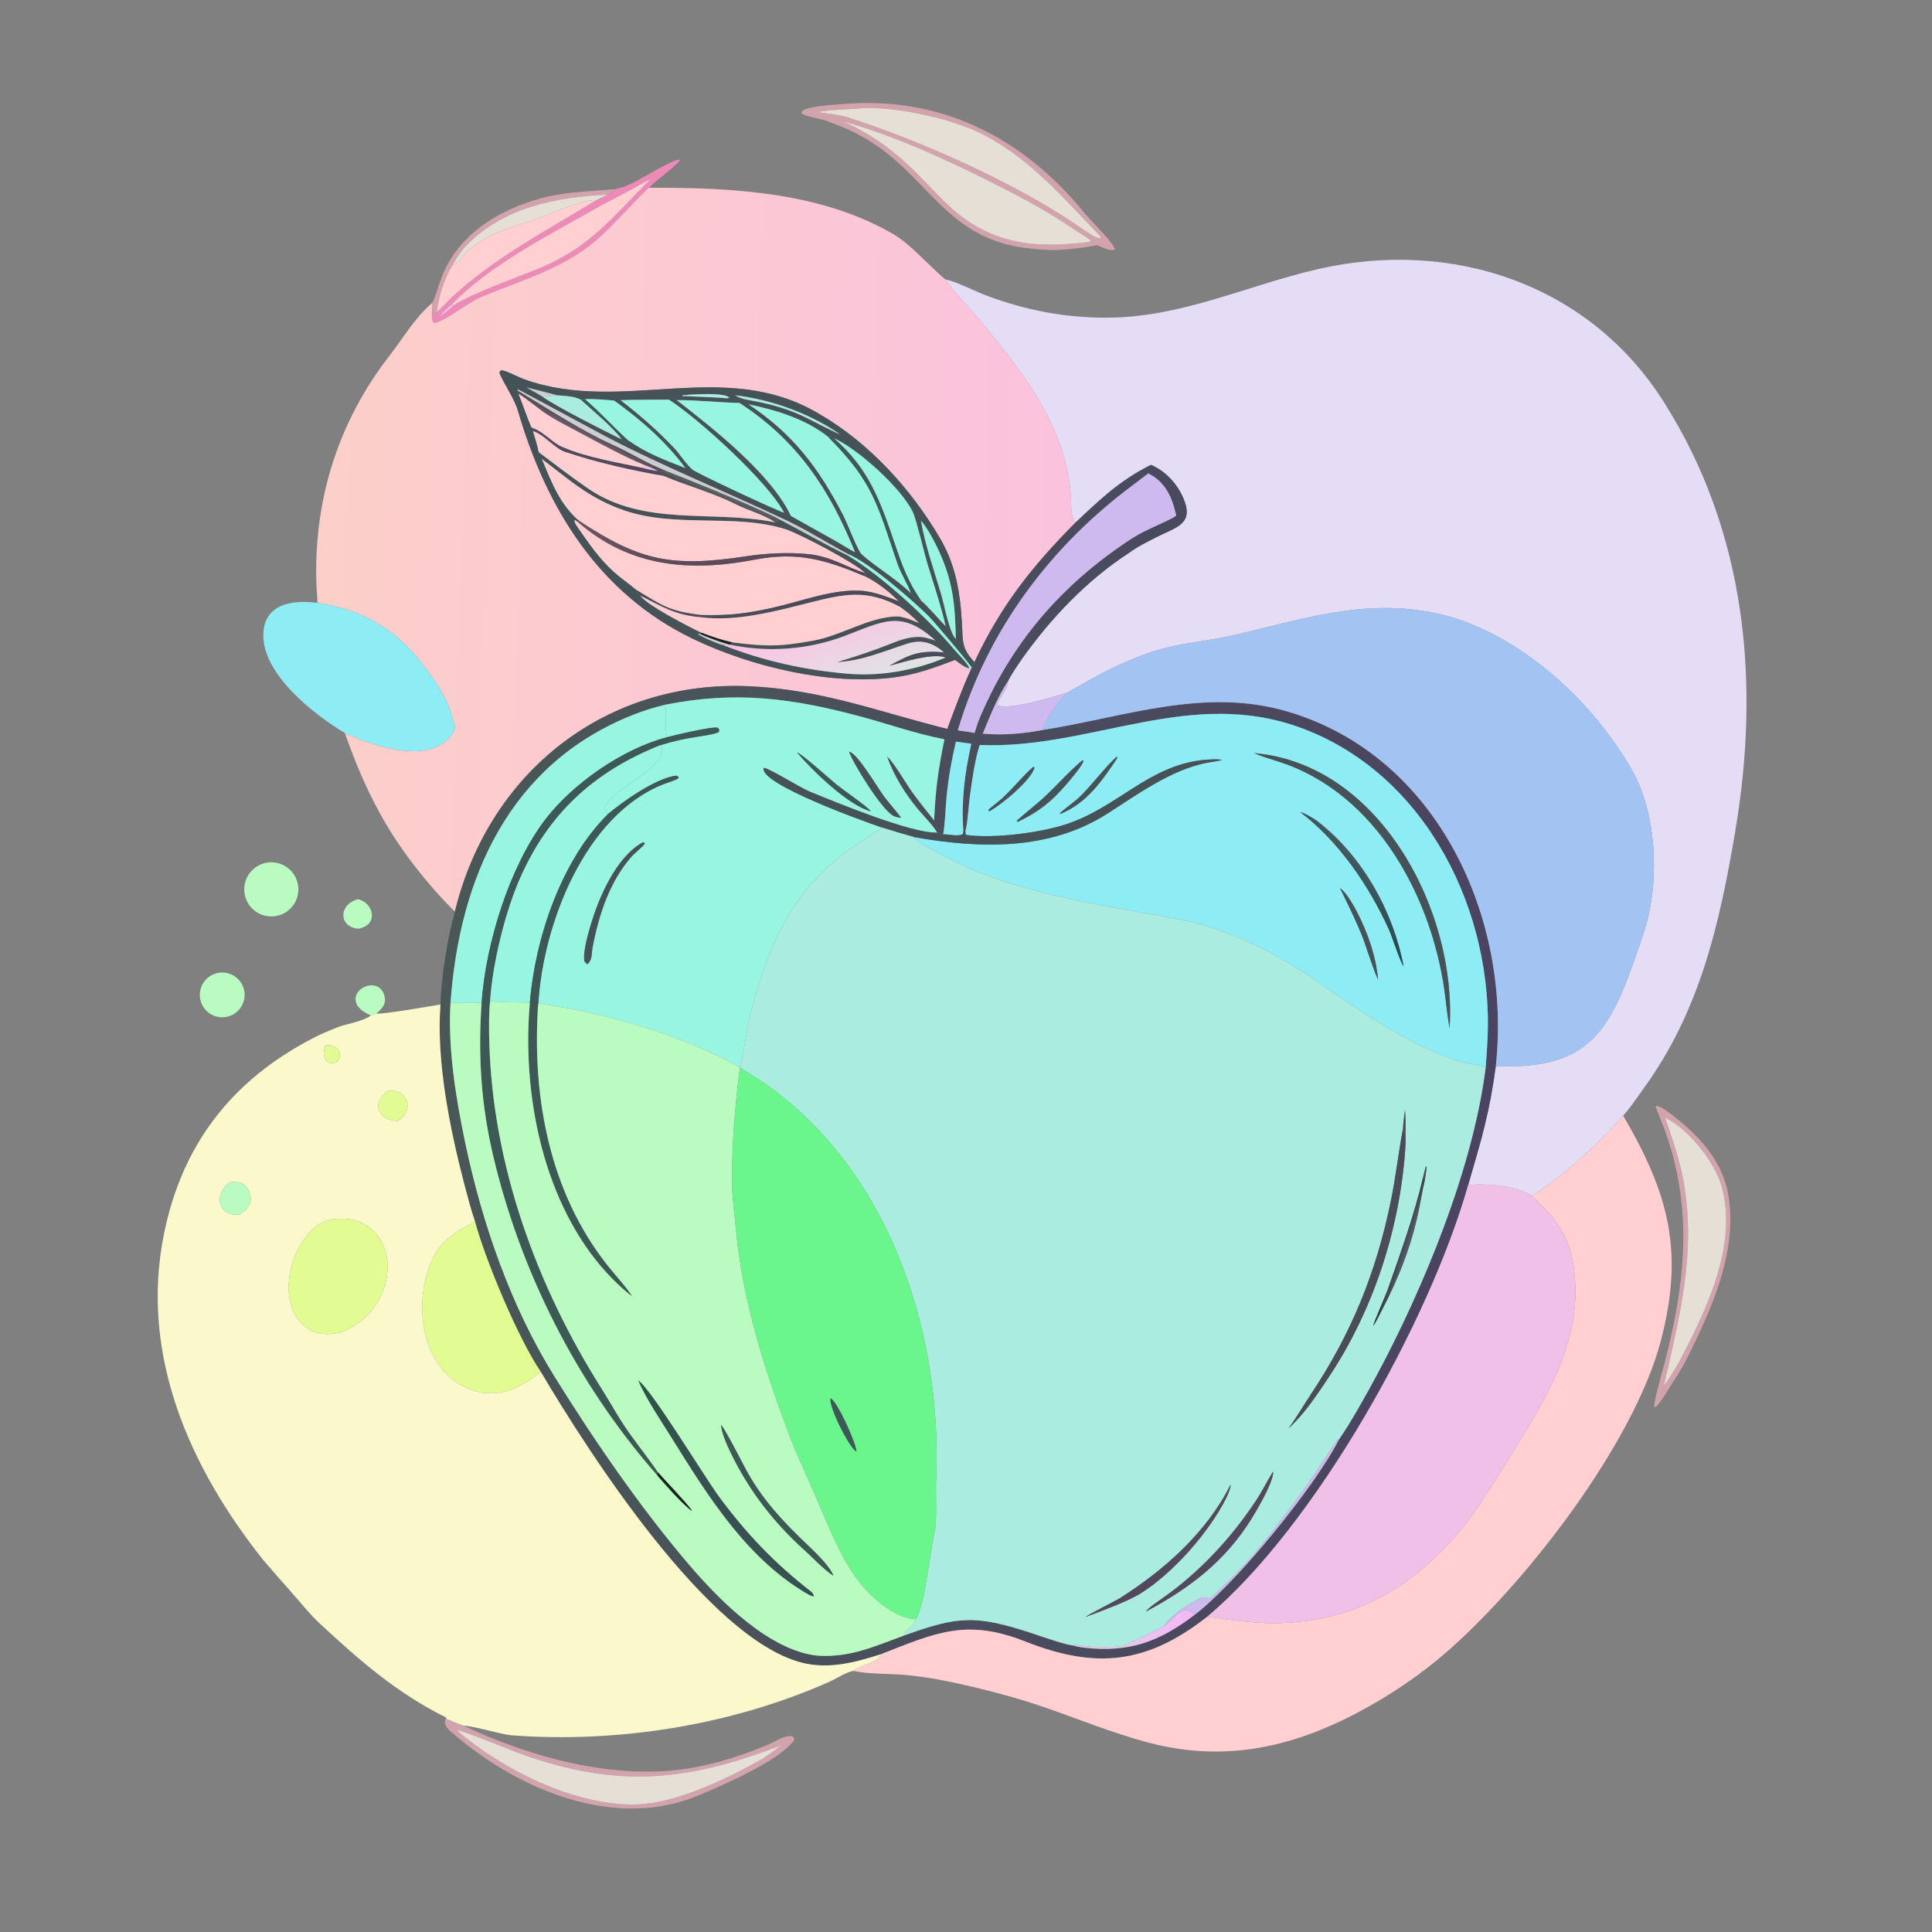<svg width="1024" height="1024" viewBox="0 0 1024 1024" fill="none" xmlns="http://www.w3.org/2000/svg">
<rect x="0" y="0" width="1024" height="1024" fill="#808080" stroke="none"/>
<path d="M572.982 131.351C560.799 132.81 556.383 132.934 544.576 131.558C501.27 126.51 492.662 93.719 459.193 73.671C452.21 69.488 445.651 66.867 438.037 64.03C434.827 62.835 426.174 61.758 424.773 59.878L425.245 58.726C428.772 56.17 441.123 55.652 446.037 55.205C498.883 50.513 542.482 73.029 575.241 113.438C577.998 116.839 590.964 129.416 590.858 132.307C588.498 133.373 583.925 130.952 581.591 129.957C578.916 130.486 575.715 130.914 572.982 131.351ZM452.264 57.71C447.254 57.991 438.136 58.296 433.608 59.469C437.364 59.979 445.504 60.993 448.764 62.023C487.717 74.33 540.219 97.872 573.219 121.005C575.674 122.599 581.144 126.728 583.68 126.285C583.164 124.802 576.671 118.431 575.113 116.771C558.82 99.407 541.348 81.203 519.688 70.587C502.679 62.251 470.717 55.361 452.264 57.71ZM447.184 64.536C459.834 70.196 470.838 77.673 480.981 87.117C488.285 93.917 494.876 101.42 502.099 108.313C524.407 129.603 548.393 131.935 577.387 128.235L578.146 127.64C576.737 125.899 572.768 123.947 570.509 122.404C555.665 112.267 543.883 105.89 527.276 97.505C502.458 84.974 474.806 72.175 447.856 64.581C447.632 64.566 447.408 64.551 447.184 64.536Z" fill="#D2A3AD"/>
<path d="M433.605 59.469C438.133 58.296 447.251 57.991 452.261 57.711C470.714 55.361 502.676 62.251 519.685 70.587C541.345 81.204 558.817 99.408 575.11 116.771C576.668 118.431 583.161 124.802 583.677 126.285C581.141 126.728 575.671 122.599 573.216 121.005C540.216 97.873 487.714 74.33 448.761 62.023C445.501 60.993 437.361 59.979 433.605 59.469Z" fill="#E6DFD5"/>
<path d="M577.387 128.235C548.393 131.935 524.407 129.603 502.099 108.313C494.876 101.42 488.285 93.917 480.981 87.117C470.838 77.674 459.834 70.196 447.184 64.536C447.408 64.551 447.632 64.566 447.856 64.581C474.806 72.175 502.458 84.974 527.276 97.505C543.883 105.89 555.665 112.267 570.509 122.404C572.768 123.947 576.737 125.899 578.146 127.64L577.387 128.235Z" fill="#E6DFD5"/>
<path d="M344.017 99.348C335.117 107.779 327.124 117.217 318.048 125.51C299.964 142.037 277.274 148.116 255.251 157.273C248.077 160.255 236.511 169.907 230.173 171.261C228.262 170.111 229.017 164.612 229.171 162.401C229.316 163.718 229.455 165.015 229.575 166.336L230.17 166.449L231.457 165.438C233.109 164.261 237.392 159.537 239.379 157.692C262.187 136.517 289.629 122.25 316.147 106.072L321.998 103.142C323.721 102.22 324.53 101.505 326.075 100.279C326.335 100.204 328.789 99.469 328.744 99.474C334.904 98.795 356.371 83.77 360.512 84.615C360.093 86.632 347.515 95.858 344.017 99.348ZM239.781 161.06C236.518 163.694 235.301 164.874 232.615 168.174C235.336 166.222 238.015 164.488 240.228 161.968C250.924 155.062 273.243 147.419 285.495 142.362C313.468 130.815 324.45 115.014 344.79 95.078C340.119 97.027 336.668 99.418 332.29 101.681C326.303 104.776 320.522 107.815 314.637 111.126C290.604 124.651 258.971 140.945 239.781 161.06Z" fill="#EE8AB7"/>
<path d="M239.781 161.06C258.971 140.945 290.604 124.651 314.637 111.126C320.522 107.815 326.303 104.776 332.29 101.681C336.668 99.418 340.119 97.027 344.79 95.078C324.45 115.014 313.468 130.815 285.495 142.362C273.243 147.419 250.924 155.062 240.228 161.968L239.781 161.06Z" fill="#FFCFD2"/>
<path d="M229.17 162.401C229.016 164.612 228.261 170.111 230.172 171.261C236.51 169.907 248.076 160.255 255.25 157.273C277.273 148.116 299.963 142.037 318.047 125.51C327.123 117.217 335.116 107.779 344.016 99.348C344.325 99.398 344.634 99.448 344.944 99.499C388.156 99.422 434.848 101.778 473.174 123.912C480.6 128.2 487.296 135.384 493.563 141.28C494.702 142.359 500.073 147.469 501.092 148.07L501.433 148.592C506.095 155.607 512.839 161.935 518.287 168.484C541.447 196.319 565.23 225.755 567.615 263.511C567.831 266.932 567.365 275.196 570.097 276.914C547.096 300.051 530.369 321.157 516.463 350.957C512.139 346.138 510.404 343.157 510.138 336.453C509.409 318.114 507.757 301.488 498.206 285.234C482.9 259.187 460.785 234.817 434.503 219.564C384.162 189.185 330.291 219.775 277.935 201.06C274.353 199.774 269.142 196.769 265.662 196.169C265.314 196.599 264.533 197.242 264.788 197.846C267.477 204.207 272.571 211.068 274.55 217.831C289.646 269.431 317.38 314.671 367.53 338.72C398.002 353.332 439.959 363.441 473.958 359.021C485.853 357.433 495.375 353.845 506.22 349.781C509.028 351.822 510.576 353.253 513.861 354.35L514.685 354.645C509.759 365.588 506.23 375.115 502.101 386.354C466.104 377.406 435.607 365.422 397.057 363.721C321.107 360.37 259.512 409.056 241.319 482.283C241.264 482.541 241.21 482.8 241.155 483.058C238.295 480.777 231.492 473.128 228.893 470.123C206.254 443.957 194.136 420.59 182.754 388.502C198.16 395.486 231.061 407.205 241.299 386.245C238.824 373.825 234.069 365.846 226.637 355.553C211.464 334.537 193.843 323.577 168.253 319.534C168.233 316.724 167.884 313.564 167.769 310.839C165.879 266.1 178.916 223.943 206.44 188.527C213.675 179.218 219.828 168.402 229.259 160.384L229.17 162.401Z" fill="url(#paint0_linear_17_12139)"/>
<path d="M229.261 160.384C230.598 157.373 232.036 152.961 233.058 149.81C240.972 125.423 263.504 111.301 287.192 104.958C299.669 101.618 313.264 101.423 326.076 100.279C324.531 101.505 323.722 102.22 321.999 103.142C295.02 104.456 266.867 109.719 247.057 130.241C244.938 132.436 241.562 137.128 240.281 139.888C235.446 147.116 232.654 156.892 231.458 165.438L230.171 166.449L229.576 166.336C229.456 165.015 229.317 163.718 229.172 162.401L229.261 160.384Z" fill="#D2A3AD"/>
<path d="M321.999 103.142L316.148 106.072C308.169 105.447 288.702 114.893 280.409 117.392C269.386 120.712 257.251 124.847 248.441 132.451C245.791 134.738 244.083 138.075 241.07 140.118L240.281 139.888C241.562 137.128 244.938 132.436 247.057 130.241C266.867 109.719 295.02 104.456 321.999 103.142Z" fill="#E6DFD5"/>
<path d="M240.28 139.888L241.069 140.118C244.082 138.075 245.79 134.738 248.44 132.451C257.25 124.847 269.385 120.712 280.408 117.392C288.701 114.893 308.168 105.447 316.147 106.072C289.629 122.25 262.187 136.517 239.379 157.692C237.392 159.537 233.109 164.261 231.457 165.438C232.653 156.892 235.445 147.116 240.28 139.888Z" fill="#FFCFD2"/>
<path d="M501.094 148.07C507.187 149.361 516.968 154.487 523.272 156.824C543.974 164.498 564.432 168.407 586.5 168.381C626.091 168.335 660.698 151.371 698.503 142.654C769.497 126.285 842.577 150.517 882.103 213.458C925.617 282.317 933.031 361.765 919.714 440.62C911.425 489.703 900.95 536.005 871.001 577.122C867.473 581.966 864.359 586.812 860.319 591.303C847.708 605.864 828.279 623.525 811.89 633.877C803.398 628.16 788.02 627.322 778.17 628.038C785.267 603.687 789.446 590.029 792.815 564.983C846.759 567.526 855.083 541.8 870.956 495.156C879.814 469.128 878.655 431.85 864.707 407.688C844.369 372.456 808.875 339.127 769.348 327.107C728.617 315.516 694.207 327.189 655.017 336.414C636.466 340.781 623.406 340.286 603.718 347.947C587.587 354.223 580.374 358.97 565.467 367.193C560.248 368.907 532.41 377.292 528.464 373.44C528.71 370.679 534.385 365.525 534.249 361.06C535.142 358.746 540.176 351.337 541.822 349.016C557.067 327.513 576.084 307.604 598.236 293.147C603.019 289.662 608.38 287.002 613.637 284.364C623.542 279.395 632.984 277.676 627.267 264.186C623.969 256.404 617.746 249.647 610.026 246.373C593.195 254.887 583.463 264.376 570.099 276.914C567.367 275.196 567.833 266.932 567.617 263.511C565.232 225.755 541.449 196.319 518.289 168.484C512.841 161.935 506.097 155.607 501.435 148.592L501.094 148.07Z" fill="#E5DDF6"/>
<path d="M232.613 168.174C235.299 164.874 236.516 163.694 239.779 161.06L240.226 161.968C238.013 164.488 235.334 166.222 232.613 168.174Z" fill="#F1C0E8"/>
<path d="M449.741 293.739C438.762 288.081 428.375 281.284 417.201 275.981C385.126 260.76 352.159 247.632 320.679 231.14C316.108 228.745 274.767 206.331 274.26 206.285L274.552 207.213C274.598 207.507 274.715 208.432 274.809 208.67C277.186 214.51 279.176 220.664 281.649 226.441C281.682 226.519 282.824 227.095 283.029 227.15L282.498 228.505C283.481 231.862 284.979 236.344 285.535 239.668C294.269 246.162 302.925 252.926 311.915 259.053C341.716 279.361 378.112 270.121 410.977 276.873C411.404 276.553 411.128 276.73 411.937 276.413L412.648 276.14L412.143 274.785C423.381 280.527 438.715 289.422 449.485 294.472C467.737 305.489 492.055 327.99 505.886 344.395C508.283 347.239 512.667 351.232 513.862 354.35C510.577 353.253 509.029 351.822 506.221 349.781C495.376 353.845 485.854 357.433 473.959 359.021C439.96 363.441 398.003 353.332 367.531 338.72C317.381 314.671 289.647 269.431 274.551 217.831C272.572 211.068 267.478 204.207 264.789 197.846C264.534 197.242 265.315 196.599 265.663 196.169C269.143 196.769 274.354 199.774 277.936 201.06C330.292 219.775 384.163 189.185 434.504 219.564C460.786 234.817 482.901 259.187 498.207 285.234C507.758 301.488 509.41 318.114 510.139 336.453C510.405 343.157 512.14 346.138 516.464 350.957C516.105 352.593 516.128 352.475 515.021 353.747C512.422 350.004 494.888 329.223 492.055 326.448C482.685 317.268 461.323 298.806 449.741 293.739ZM295.265 209.486C289.905 208.111 284.428 206.647 279.06 205.347C281.667 206.829 285.068 208.642 287.526 210.231C294.714 215.47 320.356 228.398 329.493 232.858C330.144 234.09 330.643 234.143 331.915 234.786L332.747 234.706C332.836 234.17 332.953 233.827 332.891 233.319C342.939 240.375 351.962 243.628 363.277 248.093C352.979 234.099 339.531 222.363 325.475 212.296C320.553 211.915 314.959 211.313 310.087 211.579L308.28 212.174C305.068 209.899 299.269 209.915 295.265 209.486ZM438.956 231.592C427.35 222.189 411.215 217.251 396.739 214.309C420.534 230.086 434.175 248.352 447.033 273.305C449.1 277.316 454.653 291.95 456.703 293.781C464.497 300.744 474.826 306.617 482.783 314.374C484.458 316.612 485.332 318.267 488.323 318.448C490.357 319.805 498.89 329.561 501.231 331.953C498.883 321.46 494.788 309.38 491.604 298.951C489.971 293.605 485.722 275.586 483.951 271.708C478.139 258.974 454.469 237.779 442.117 232.34C440.84 231.753 440.346 231.779 438.956 231.592ZM287.191 243.256C292.325 255.473 296.734 267.362 306.875 275.962L306.321 276.706L304.599 275.515C304.336 276.809 305.342 278.229 306.163 279.41C312.166 288.041 317.773 296.375 325.723 303.405C329.593 306.827 333.6 309.46 337.342 312.718L337.029 313.228C337.844 314.031 338.797 314.906 339.517 315.774C342.38 320.488 365.409 332.333 371.635 335.295L371.299 336.126L369.651 335.885C371.602 337.453 381.014 341.535 383.153 341.858C404.511 350.28 426.2 355.088 449.128 357.072C466.523 358.578 484.579 355.379 500.728 348.691L500.711 348.287L500.201 345.735C494.557 340.694 488.5 338.779 481.109 341.109C468.114 345.205 457.367 350.225 443.545 350.95C453.349 348.042 462.946 344.854 472.441 341.053C476.789 339.312 480.861 337.881 485.57 337.602C489.575 337.364 492.103 338.329 495.831 339.548C477.571 322.868 468.066 329.403 447.424 337.175C428.235 344.4 406.916 345.944 386.863 341.708L388.078 340.426C405.533 342.645 412.551 342.887 430.774 339.599C446.094 336.836 460.112 327.208 474.925 326.71C478.671 326.584 483.681 328.804 487.109 330.244C483.574 326.687 481.367 324.816 477.336 321.864C477.419 321.029 477.442 320.366 477.476 319.53L476.363 318.676C470.54 313.095 465.623 309.171 458.493 305.465L458.455 303.737C453.722 298.648 423.393 282.689 416.162 280.441C389.054 272.012 358.286 279.964 330.774 270.494C312.504 264.206 302.094 254.558 287.191 243.256ZM364.873 209.212C363.522 209.469 363.665 209.567 362.337 209.282L361.341 209.909L361.312 209.84C368.868 210.35 377.962 210.363 385.116 211.122L386.638 210.791C383.941 207.921 368.848 209.062 364.873 209.212ZM389.618 209.502C392.64 211.392 395.145 211.686 398.591 212.341C409.428 214.401 417.82 216.729 427.743 221.596C430.814 223.102 442.983 229.531 445.106 230.112C429.136 219.109 408.869 211.753 389.618 209.502ZM328.921 212.103C339.057 219.903 348.397 228.052 357.213 237.331C360.647 240.944 363.312 245.681 367.06 248.915C369.248 250.803 412.239 270.897 415.591 271.746C407.198 255.555 370.317 221.941 354.53 211.81C346.235 211.896 337.146 211.798 328.921 212.103ZM358.668 212.071C378.048 227.115 408.521 250.952 419.221 273.48L442.926 286.741C445.682 288.294 450.598 291.422 453.21 292.708C439.687 259.36 422.664 233.524 391.941 213.583C380.98 213.313 369.519 212.018 358.668 212.071ZM488.127 275.967C490.268 288.649 495.048 302.276 498.75 314.646C500.519 320.558 503.02 334.859 506.614 338.742C506.228 319.602 505.005 306.978 496.297 289.196C494.386 285.293 490.988 279.105 488.127 275.967Z" fill="#455359"/>
<path d="M295.264 209.486L287.525 210.231C285.067 208.642 281.666 206.829 279.059 205.347C284.427 206.647 289.904 208.111 295.264 209.486Z" fill="#CBCDCF"/>
<path d="M274.554 207.213L274.262 206.285C274.769 206.331 316.11 228.745 320.681 231.14C352.161 247.632 385.128 260.76 417.203 275.981C428.377 281.284 438.764 288.081 449.743 293.739L449.487 294.472C438.717 289.422 423.383 280.527 412.145 274.785C409.744 273.478 406.929 272.218 404.432 271.079C387.254 263.248 369.681 256.167 352.122 249.256C343.233 245.751 333.463 239.757 324.607 235.724C306.962 227.69 291.132 217.009 274.554 207.213Z" fill="#CBCDCF"/>
<path d="M274.551 207.213C291.129 217.009 306.959 227.69 324.604 235.724C333.46 239.757 343.23 245.751 352.119 249.256L349.434 250.015L348.463 249.642C346.755 248.4 344.077 247.515 342.048 246.716C330.378 241.962 317.444 234.77 306.283 228.811C301.807 226.421 294.77 222.832 290.629 220.143C285.428 216.767 280.389 212.257 274.808 208.67C274.714 208.432 274.597 207.507 274.551 207.213Z" fill="url(#paint1_linear_17_12139)"/>
<path d="M274.809 208.67C280.39 212.257 285.429 216.767 290.63 220.143C294.771 222.832 301.808 226.421 306.284 228.811C317.445 234.77 330.379 241.962 342.049 246.716L341.501 248.245C327.227 245.086 311.466 242.759 298.011 236.936C292.777 234.671 288.627 229.388 283.029 227.15C282.824 227.095 281.682 226.519 281.649 226.441C279.176 220.664 277.186 214.51 274.809 208.67Z" fill="#FFCFD2"/>
<path d="M385.116 211.122C377.962 210.363 368.869 210.35 361.312 209.84L361.341 209.909L362.337 209.282C363.665 209.567 363.522 209.469 364.873 209.212C368.848 209.062 383.941 207.921 386.638 210.791L385.116 211.122Z" fill="#ABECE0"/>
<path d="M287.527 210.231L295.266 209.486C299.27 209.915 305.069 209.899 308.281 212.174C313.283 216.769 326.483 227.843 329.494 232.858C320.357 228.398 294.715 215.47 287.527 210.231Z" fill="#ABECE0"/>
<path d="M445.105 230.112C442.982 229.531 430.813 223.102 427.742 221.596C417.819 216.729 409.427 214.401 398.59 212.341C395.144 211.686 392.639 211.392 389.617 209.502C408.868 211.753 429.135 219.109 445.105 230.112Z" fill="#ABECE0"/>
<path d="M308.281 212.174L310.088 211.579C318.568 218.784 324.983 226.205 332.892 233.319C332.954 233.827 332.837 234.17 332.748 234.706L331.916 234.786C330.644 234.143 330.145 234.09 329.494 232.858C326.483 227.843 313.283 216.769 308.281 212.174Z" fill="#3C5955"/>
<path d="M310.086 211.579C314.958 211.313 320.552 211.915 325.474 212.296C339.53 222.363 352.978 234.099 363.276 248.093C351.961 243.628 342.938 240.375 332.89 233.319C324.981 226.205 318.566 218.784 310.086 211.579Z" fill="#98F5E1"/>
<path d="M415.592 271.746C412.24 270.897 369.249 250.803 367.061 248.915C363.313 245.681 360.648 240.944 357.214 237.331C348.398 228.052 339.058 219.903 328.922 212.103C337.147 211.798 346.236 211.896 354.531 211.81C370.318 221.941 407.199 255.555 415.592 271.746Z" fill="#98F5E1"/>
<path d="M419.221 273.48C408.521 250.952 378.048 227.115 358.668 212.071C369.519 212.018 380.98 213.313 391.941 213.583C422.664 233.524 439.687 259.36 453.21 292.708C450.598 291.422 445.682 288.294 442.926 286.741L419.221 273.48Z" fill="#98F5E1"/>
<path d="M396.738 214.309C411.214 217.251 427.349 222.189 438.955 231.592C462.907 255.564 465.084 267.599 475.806 299.064C477.337 303.555 481.637 310.522 482.782 314.374C474.825 306.617 464.496 300.744 456.702 293.781C454.652 291.95 449.099 277.316 447.032 273.305C434.174 248.352 420.533 230.086 396.738 214.309Z" fill="#98F5E1"/>
<path d="M282.496 228.505L283.027 227.15C288.625 229.388 292.775 234.671 298.009 236.936C311.464 242.759 327.225 245.086 341.499 248.245C343.591 248.68 346.409 249.36 348.462 249.642L349.433 250.015C350.54 250.933 350.91 251.172 351.868 252.269C335.086 249.444 315.603 244.962 299.394 239.488C293.835 237.611 288.3 230.23 282.496 228.505Z" fill="#53495F"/>
<path d="M285.533 239.668C284.977 236.344 283.479 231.862 282.496 228.505C288.3 230.23 293.835 237.611 299.394 239.488C315.603 244.962 335.086 249.444 351.868 252.269C364.41 257.479 377.862 261.096 390.137 267.294C395.85 270.178 406.077 273.191 410.975 276.873C378.11 270.121 341.714 279.361 311.913 259.053C302.923 252.926 294.267 246.162 285.533 239.668Z" fill="#FFCFD2"/>
<path d="M438.957 231.592C440.347 231.779 440.841 231.753 442.118 232.34C460.724 248.574 466.551 265.446 474.246 288.021C478.142 299.448 481.316 308.422 488.324 318.448C485.333 318.267 484.459 316.612 482.784 314.374C481.639 310.522 477.339 303.555 475.808 299.064C465.086 267.599 462.909 255.564 438.957 231.592Z" fill="#3C5955"/>
<path d="M442.117 232.34C454.469 237.779 478.139 258.974 483.951 271.708C485.722 275.586 489.971 293.605 491.604 298.951C494.788 309.38 498.883 321.46 501.231 331.953C498.89 329.561 490.357 319.805 488.323 318.448C481.315 308.422 478.141 299.448 474.245 288.021C466.55 265.446 460.723 248.574 442.117 232.34Z" fill="#98F5E1"/>
<path d="M306.875 275.962C296.734 267.362 292.325 255.473 287.191 243.256C302.094 254.558 312.504 264.206 330.774 270.494C358.286 279.964 389.054 272.012 416.162 280.441C423.393 282.689 453.722 298.648 458.455 303.737C448.606 300.599 440.514 294.961 428.762 293.728C418.156 292.615 406.059 293.21 395.532 294.819C356.375 300.803 339.207 297.447 306.875 275.962Z" fill="#FFCFD2"/>
<path d="M342.048 246.716C344.077 247.515 346.755 248.4 348.463 249.642C346.41 249.36 343.592 248.68 341.5 248.245L342.048 246.716Z" fill="#F1C0E8"/>
<path d="M570.099 276.914C583.463 264.376 593.195 254.887 610.026 246.373C617.746 249.647 623.969 256.404 627.267 264.186C632.984 277.676 623.542 279.395 613.637 284.364C608.38 287.002 603.019 289.662 598.236 293.147C576.084 307.604 557.067 327.513 541.822 349.016C540.176 351.337 535.142 358.746 534.249 361.06C528.826 369.093 524.616 379.837 520.889 388.873C531.608 389.767 542.086 388.929 552.641 386.917C596.174 380.016 638.091 364.226 682.004 377.001C761.993 400.272 801.312 486.936 792.815 564.983C789.446 590.029 785.267 603.687 778.17 628.038C757.861 700.018 696.972 809.261 639.527 857.148C607.873 881.859 580.989 884.871 543.397 870.021C512.208 857.7 496.106 865.357 466.93 876.756C453.305 881.149 439.059 884.928 424.768 881.193C375.115 868.218 312.464 770.739 286.599 727.032C274.493 709.137 257.36 668.089 251.773 647.441C249.9 642.145 247.517 633.123 246.099 627.694C238.533 598.716 231.156 562.49 233.449 532.396C233.75 518.495 237.284 496.356 241.157 483.058C241.212 482.8 241.266 482.541 241.321 482.283C259.514 409.056 321.109 360.37 397.059 363.721C435.609 365.422 466.106 377.406 502.103 386.354C506.232 375.115 509.761 365.588 514.687 354.645L515.022 353.747C516.129 352.475 516.106 352.593 516.465 350.957C530.371 321.157 547.098 300.051 570.099 276.914ZM352.652 373.496C346.521 375.005 341.12 376.66 335.247 378.995C270.024 404.922 243.447 465.428 238.781 531.576C237.274 555.598 241.674 582.392 246.587 605.781C255.54 648.404 270.699 692.24 293.823 729.462C315.005 763.557 339.821 799.708 366.008 830.24C381.825 848.68 408.54 875.439 433.877 877.571C451.073 878.5 463.462 872.557 478.968 866.932C508.072 856.459 517.11 855.751 547.962 865.99C552.974 867.653 564.324 871.694 569.08 872.208C570.366 872.683 573.072 873.122 574.507 873.286C598.502 876.025 614.406 870.223 633.191 855.874C655.074 839.388 697.367 787.497 709.672 762.951C715.574 754.642 724.828 738.009 729.702 728.907C754.764 682.107 780.779 619.014 787.419 565.943C787.809 561.079 788.156 556.254 788.403 551.385C791.829 483.878 756.701 411.595 691.267 386.424C631.35 363.376 578.858 397.284 519.215 394.866C516.642 403.212 515.117 414.08 513.96 422.759C513.37 427.181 512.871 436.759 511.666 440.496L510.583 440.418C509.478 424.145 511.293 410.075 514.82 394.192L506.655 393.074C504.342 403.132 502.817 411.352 501.756 421.66C501.142 427.635 500.938 436.702 499.897 442.197C497.444 441.933 499.178 441.535 496.752 441.338C494.46 437.377 489.898 432.9 486.847 429.276C479.873 420.993 473.655 411.029 470.081 400.805C474.471 404.955 479.859 414.842 483.773 420.216C487.537 425.383 491.071 429.807 495.098 434.795C495.915 417.877 497.181 408.565 500.563 391.843C485.49 388.942 471.266 383.858 456.564 379.891C419.905 370.001 390.085 366.089 352.652 373.496ZM608.602 250.905C605.941 252.935 603.288 255.025 600.603 257.016C556.57 289.689 523.432 334.15 507.651 387.115C510.24 387.496 514.08 387.958 516.524 388.505L518.456 382.532C535.281 341.425 562.352 309.947 599.665 285.545C607.425 280.47 616.307 277.664 623.421 273.368C621.404 263.831 617.823 255.522 608.602 250.905Z" fill="url(#paint2_linear_17_12139)"/>
<path d="M352.119 249.256C369.678 256.167 387.251 263.248 404.429 271.079C406.926 272.218 409.741 273.478 412.142 274.785L412.647 276.14L411.936 276.413C411.127 276.73 411.403 276.553 410.976 276.873C406.078 273.191 395.851 270.178 390.138 267.294C377.863 261.096 364.411 257.479 351.869 252.269C350.911 251.172 350.541 250.933 349.434 250.015L352.119 249.256Z" fill="url(#paint3_linear_17_12139)"/>
<path d="M507.648 387.115C523.429 334.15 556.567 289.689 600.6 257.016C603.285 255.025 605.938 252.935 608.599 250.905C617.82 255.522 621.401 263.831 623.418 273.368C616.304 277.664 607.422 280.47 599.662 285.545C562.349 309.947 535.278 341.425 518.453 382.532L516.521 388.505C514.077 387.958 510.237 387.496 507.648 387.115Z" fill="#CFBAF0"/>
<path d="M337.34 312.718C333.598 309.46 329.591 306.827 325.721 303.405C317.771 296.375 312.164 288.041 306.161 279.41C305.34 278.229 304.334 276.809 304.597 275.515L306.319 276.706C334.076 300.818 365.9 303.192 400.17 296.614C422.824 292.266 437.786 296.728 458.491 305.465C465.621 309.171 470.538 313.095 476.361 318.676C470.109 316.293 462.621 313.393 455.905 313.068C440.565 312.326 424.182 318.926 409.1 322.215C394.367 325.427 386.474 326.292 371.493 325.971C354.993 323.984 351.18 321.182 337.34 312.718Z" fill="#FFCFD2"/>
<path d="M306.874 275.962C339.206 297.447 356.374 300.803 395.531 294.819C406.058 293.21 418.155 292.615 428.761 293.728C440.513 294.961 448.605 300.599 458.454 303.737L458.492 305.465C437.787 296.728 422.825 292.266 400.171 296.614C365.901 303.192 334.077 300.818 306.32 276.706L306.874 275.962Z" fill="url(#paint4_linear_17_12139)"/>
<path d="M506.616 338.742C503.022 334.859 500.521 320.558 498.752 314.646C495.05 302.276 490.27 288.649 488.129 275.967C490.99 279.105 494.388 285.293 496.299 289.196C505.007 306.978 506.23 319.602 506.616 338.742Z" fill="#98F5E1"/>
<path d="M449.484 294.472L449.74 293.739C461.322 298.806 482.684 317.268 492.054 326.448C494.887 329.223 512.421 350.004 515.02 353.747L514.685 354.645L513.861 354.35C512.666 351.232 508.282 347.239 505.885 344.395C492.054 327.99 467.736 305.489 449.484 294.472Z" fill="#98F5E1"/>
<path d="M339.515 315.774C338.795 314.906 337.842 314.031 337.027 313.228L337.34 312.718C351.18 321.182 354.993 323.984 371.493 325.971L371.498 327.161C357.668 325.988 351.09 321.599 339.515 315.774Z" fill="#4A4C5A"/>
<path d="M371.496 325.971C386.477 326.292 394.37 325.427 409.103 322.215C424.185 318.926 440.568 312.326 455.908 313.068C462.624 313.393 470.112 316.293 476.364 318.676L477.477 319.53C477.443 320.366 477.42 321.029 477.337 321.864C459.479 312.037 447.339 314.782 428.331 319.603C410.469 324.134 389.944 329.564 371.501 327.161L371.496 325.971Z" fill="#4A4C5A"/>
<path d="M339.516 315.774C351.091 321.599 357.669 325.988 371.499 327.161C389.942 329.564 410.467 324.134 428.329 319.603C447.337 314.782 459.477 312.037 477.335 321.864C481.366 324.816 483.573 326.687 487.108 330.244C483.68 328.804 478.67 326.584 474.924 326.71C460.111 327.208 446.093 336.836 430.773 339.599C412.55 342.887 405.532 342.645 388.077 340.426C382.451 339.296 376.996 337.301 371.634 335.295C365.408 332.333 342.379 320.488 339.516 315.774Z" fill="#FFCFD2"/>
<path d="M182.753 388.502C166.799 379.018 138.83 357.33 139.573 335.98C140.136 319.797 155.195 317.852 168.252 319.534C193.842 323.577 211.463 334.537 226.636 355.553C234.068 365.846 238.823 373.825 241.298 386.245C231.06 407.205 198.159 395.486 182.753 388.502Z" fill="#8EECF5"/>
<path d="M565.467 367.193C580.374 358.97 587.587 354.223 603.718 347.947C623.406 340.286 636.466 340.781 655.017 336.414C694.207 327.189 728.617 315.516 769.348 327.107C808.875 339.127 844.369 372.456 864.707 407.688C878.655 431.85 879.814 469.128 870.956 495.156C855.083 541.8 846.759 567.526 792.815 564.983C801.312 486.936 761.993 400.272 682.004 377.001C638.091 364.226 596.174 380.016 552.641 386.917C553.521 381.554 561.68 371.143 565.467 367.193Z" fill="#A3C4F3"/>
<path d="M383.152 341.858L386.122 341.491L386.862 341.708C406.915 345.944 428.234 344.4 447.423 337.175C468.065 329.403 477.57 322.868 495.83 339.548C492.102 338.329 489.574 337.364 485.569 337.602C480.86 337.881 476.788 339.312 472.44 341.053C462.945 344.854 453.348 348.042 443.544 350.95C457.366 350.225 468.113 345.205 481.108 341.109C488.499 338.779 494.556 340.694 500.2 345.735C487.101 344.773 482.692 346.55 471.401 352.871C478.61 350.915 493.473 346.224 500.71 348.287L500.727 348.691C484.578 355.379 466.522 358.578 449.127 357.072C426.199 355.088 404.51 350.28 383.152 341.858Z" fill="url(#paint5_linear_17_12139)"/>
<path d="M383.154 341.858C381.015 341.535 371.603 337.453 369.652 335.885L371.3 336.126C376.04 338.128 381.169 340.064 386.124 341.491L383.154 341.858Z" fill="#CBCDCF"/>
<path d="M371.301 336.126L371.637 335.295C376.999 337.301 382.454 339.296 388.08 340.426L386.865 341.708L386.125 341.491C381.17 340.064 376.041 338.128 371.301 336.126Z" fill="#162220"/>
<path d="M500.201 345.735L500.711 348.287C493.474 346.224 478.611 350.915 471.402 352.871C482.693 346.55 487.102 344.773 500.201 345.735Z" fill="#4A4C5A"/>
<path d="M520.887 388.873C524.614 379.837 528.824 369.093 534.247 361.06C534.383 365.525 528.708 370.679 528.462 373.44C532.408 377.292 560.246 368.907 565.465 367.193C561.678 371.143 553.519 381.554 552.639 386.917C542.084 388.929 531.606 389.767 520.887 388.873Z" fill="#CFBAF0"/>
<path d="M352.652 373.496C390.085 366.089 419.905 370.001 456.564 379.891C471.266 383.858 485.49 388.942 500.563 391.843C497.181 408.565 495.915 417.877 495.098 434.795C491.071 429.807 487.537 425.383 483.773 420.216C479.859 414.842 474.471 404.955 470.081 400.805C473.655 411.029 479.873 420.993 486.847 429.276C489.898 432.9 494.46 437.377 496.752 441.338C482.62 441.631 444.142 425.66 429.396 419.671C423.927 417.45 407.497 407 404.797 406.988C401.857 415.384 459.727 436.019 467.514 438.625L466.852 439.132C460.335 444.074 453.024 447.76 446.501 452.894C418.255 475.127 407.418 501.447 398.262 535.335C396.27 542.708 393.634 561.417 392.068 565.598C359.208 547.764 322.189 537.223 285.328 531.838C287.839 489.717 310.028 432.208 351.42 415.732C353.806 414.782 357.785 413.739 359.7 412.415L359.451 411.595L358.417 411.084C347.684 412.441 330.539 424.479 322.308 431.4C321.577 430.621 321.197 430.022 320.581 429.16C319.772 419.75 356.679 406.527 350.227 394.884C356.52 392.964 362.163 391.652 368.601 390.63C371.441 390.179 379.068 389.211 381.103 387.919C381.184 386.259 381.427 386.968 380.39 385.708C377.436 384.918 357.116 389.722 353.452 390.763C352.459 386.84 353.048 378.572 352.652 373.496ZM450.077 398.411C451.612 403.685 467.375 429.431 473.653 432.46C474.978 433.099 476.154 433.293 477.642 433.412C475.664 430.745 471.349 425.761 469.151 422.941C465.419 418.153 454.71 399.407 450.077 398.411ZM422.443 398.801C430.233 408.061 449.832 427.154 461.652 430.006C458.295 426.44 447.589 419.266 443.006 415.52C439.479 412.637 425.006 399.544 422.443 398.801ZM340.775 446.43C326.793 453.967 317.583 475.314 313.253 489.75C311.799 494.598 308.862 504.729 309.729 509.436C310.54 510.472 310.306 510.241 311.338 511.109C314.072 508.556 313.405 505.645 314.093 502.034C317.343 484.974 323.019 467.339 334.679 454.073C336.295 452.228 341.1 448.52 341.794 447.015C340.986 446.448 341.355 446.58 340.775 446.43Z" fill="#98F5E1"/>
<path d="M238.781 531.576C243.447 465.428 270.024 404.922 335.247 378.995C341.12 376.66 346.521 375.005 352.652 373.496C353.048 378.572 352.459 386.84 353.452 390.763C330.146 396.823 303.431 415.336 288.899 434.484C269.974 459.421 257.44 500.146 255.258 531.508L238.781 531.576Z" fill="#98F5E1"/>
<path d="M511.666 440.496C512.871 436.759 513.37 427.181 513.96 422.759C515.117 414.08 516.642 403.212 519.215 394.866C578.858 397.284 631.35 363.376 691.267 386.424C756.701 411.595 791.829 483.878 788.403 551.385C788.156 556.254 787.809 561.079 787.419 565.943C783.826 564.174 777.898 563.958 773.849 562.652C745.816 553.613 721.071 535.936 696.993 519.394C676.292 505.104 650.201 492.045 625.273 487.339C581.752 479.123 535.01 473.654 495.917 451.314C492.214 449.198 486.86 447.129 484.402 443.655C518.926 449.79 555.855 451.022 586.704 431.385C602.646 421.237 620.199 408.276 639.119 404.413C642.04 403.817 644.829 403.582 647.776 402.811C645.353 402.135 639.716 402.619 637.155 402.87C608.607 406.147 592.588 427.543 565.72 436.657C552.437 441.163 527.478 444.632 512.227 442.563C511.648 442.484 511.738 441.174 511.666 440.496ZM664.762 399.178L665.566 399.531C668.615 400.846 673.615 402.395 676.866 403.404C730.208 419.949 760.356 477.671 766.249 530.123C766.788 534.929 767.49 540.283 768.282 545.05C772.473 483.724 731.603 404.846 664.762 399.178ZM591.928 401.035C586.409 405.961 580.24 414.007 574.907 419.687C569.628 425.308 566.598 426.699 561.76 431.01L561.978 431.403C575.931 425.763 583.947 414.104 592.054 402.001L592.094 401.176L591.928 401.035ZM573.789 402.915C567.643 407.892 560.582 415.808 554.626 421.447C549.417 426.379 543.975 430.36 538.925 435.011C539.04 435.224 539.155 435.437 539.27 435.651C552.294 429.507 559.342 423.015 568.465 411.817C570.167 409.729 573.321 405.86 574.234 403.442L573.789 402.915ZM547.75 406.357C541.201 412.001 535.831 419.425 529.083 424.927C527.32 426.364 525.528 427.715 523.859 429.259C523.976 429.513 524.035 429.823 524.249 430.004C530.71 426.686 546.54 413.468 548.273 406.926L547.75 406.357ZM689.138 430.403C709.494 445.841 725.539 469.304 736.118 492.575C737.591 495.815 742.384 510.495 743.919 512.118C738.505 483.199 722.12 453.626 698.209 435.23C696.438 433.868 691.344 430.856 689.138 430.403ZM710.245 470.759C714.376 479.229 718.067 486.602 721.662 495.308C723.406 499.531 728.654 516.244 730.394 519.126C729.299 506.817 724.963 494.503 719.354 483.556C717.709 480.346 713.271 472.508 710.245 470.759Z" fill="#8EECF5"/>
<path d="M353.452 390.763C357.116 389.722 377.436 384.918 380.39 385.708C381.427 386.968 381.184 386.259 381.103 387.919C379.068 389.211 371.441 390.179 368.601 390.63C362.163 391.652 356.52 392.964 350.227 394.884C314.914 408.856 290.401 431.292 275.223 466.408C267.477 484.328 261.026 511.062 259.753 530.603C259.041 537.263 259.151 545.607 259.329 552.236C261.073 617.271 284.248 681.343 318.841 735.982C324.124 744.327 328.823 753.226 334.759 761.194C336.879 764.21 347.557 778.165 348.552 780.172L348.642 782.292L346.82 780.209C305.479 732.582 275.939 674.126 261.423 612.73C254.966 585.417 253.315 559.501 255.258 531.508C257.44 500.146 269.974 459.421 288.899 434.484C303.431 415.336 330.146 396.823 353.452 390.763Z" fill="#3C5955"/>
<path d="M514.818 394.192C511.291 410.075 509.476 424.145 510.581 440.418L510.388 441.996C508.236 443.567 502.853 442.176 499.895 442.197C500.936 436.702 501.14 427.635 501.754 421.66C502.815 411.352 504.34 403.132 506.653 393.074L514.818 394.192Z" fill="#8EECF5"/>
<path d="M259.754 530.603C261.027 511.062 267.478 484.328 275.224 466.408C290.402 431.292 314.915 408.856 350.228 394.884C356.68 406.527 319.773 419.75 320.582 429.16C321.198 430.022 321.578 430.621 322.309 431.4C297.573 455.796 283.592 497.27 280.837 531.429C277.177 531.258 262.118 531.251 259.754 530.603Z" fill="#98F5E1"/>
<path d="M477.639 433.412C476.151 433.293 474.975 433.099 473.65 432.46C467.372 429.431 451.609 403.685 450.074 398.411C454.707 399.407 465.416 418.153 469.148 422.941C471.346 425.761 475.661 430.745 477.639 433.412Z" fill="#455359"/>
<path d="M461.65 430.006C449.83 427.154 430.231 408.061 422.441 398.801C425.004 399.544 439.477 412.637 443.004 415.52C447.587 419.266 458.293 426.44 461.65 430.006Z" fill="#3C5955"/>
<path d="M768.282 545.05C767.49 540.283 766.788 534.929 766.249 530.123C760.356 477.671 730.208 419.949 676.866 403.404C673.615 402.395 668.615 400.846 665.566 399.531L664.762 399.178C731.603 404.846 772.473 483.724 768.282 545.05Z" fill="#455359"/>
<path d="M561.976 431.403L561.758 431.01C566.596 426.699 569.626 425.308 574.905 419.687C580.238 414.007 586.407 405.961 591.926 401.035L592.092 401.176L592.052 402.001C583.945 414.104 575.929 425.763 561.976 431.403Z" fill="#455359"/>
<path d="M467.513 438.625C459.726 436.019 401.856 415.384 404.796 406.988C407.496 407 423.926 417.45 429.395 419.671C444.141 425.66 482.619 441.631 496.751 441.338C499.177 441.535 497.443 441.933 499.896 442.197C502.854 442.176 508.237 443.567 510.389 441.996L510.582 440.418L511.665 440.496C511.737 441.174 511.647 442.484 512.226 442.563C527.477 444.632 552.436 441.163 565.719 436.657C592.587 427.543 608.606 406.147 637.154 402.87C639.715 402.619 645.352 402.135 647.775 402.811C644.828 403.582 642.039 403.817 639.118 404.413C620.198 408.276 602.645 421.237 586.703 431.385C555.854 451.022 518.925 449.79 484.401 443.655C478.623 442.054 473.229 440.44 467.513 438.625Z" fill="#455359"/>
<path d="M539.271 435.651C539.156 435.437 539.041 435.224 538.926 435.011C543.976 430.36 549.418 426.379 554.627 421.447C560.583 415.808 567.644 407.892 573.79 402.915L574.235 403.442C573.322 405.86 570.168 409.729 568.466 411.817C559.343 423.015 552.295 429.507 539.271 435.651Z" fill="#455359"/>
<path d="M524.249 430.004C524.035 429.823 523.976 429.513 523.859 429.259C525.528 427.715 527.32 426.364 529.083 424.927C535.831 419.425 541.201 412.001 547.75 406.357L548.273 406.926C546.54 413.468 530.71 426.686 524.249 430.004Z" fill="#455359"/>
<path d="M322.306 431.4C330.537 424.479 347.682 412.441 358.415 411.084L359.449 411.595L359.698 412.415C357.783 413.739 353.804 414.782 351.418 415.732C310.026 432.208 287.837 489.717 285.326 531.838C285.016 534.233 284.952 536.973 284.844 539.431C282.744 587.127 293.208 636.222 324.371 673.577C327.878 677.781 331.736 681.985 334.676 686.466L335.11 687.135C329.474 682.994 322.59 676.044 318.159 670.757C287.114 633.718 276.698 578.628 280.834 531.429C283.589 497.27 297.57 455.796 322.306 431.4Z" fill="#3C5955"/>
<path d="M743.918 512.118C742.383 510.495 737.59 495.815 736.117 492.575C725.538 469.304 709.493 445.841 689.137 430.403C691.343 430.856 696.437 433.868 698.208 435.23C722.119 453.626 738.504 483.199 743.918 512.118Z" fill="url(#paint6_linear_17_12139)"/>
<path d="M467.512 438.625C473.228 440.44 478.622 442.054 484.4 443.655C486.858 447.129 492.212 449.198 495.915 451.314C535.008 473.654 581.75 479.123 625.271 487.339C650.199 492.045 676.29 505.104 696.991 519.394C721.069 535.936 745.814 553.613 773.847 562.652C777.896 563.958 783.824 564.174 787.417 565.943C780.777 619.014 754.762 682.107 729.7 728.907C724.826 738.009 715.572 754.642 709.67 762.951C709.353 763.034 709.036 763.116 708.719 763.199C704.15 769.767 696.504 781.931 692.084 787.987C677.96 807.339 664.752 825.601 647.121 841.89C645.915 843.004 642.797 846.177 641.485 847.249C641.489 847.246 637.614 846.552 637.099 846.685C635.718 847.041 634.088 848.225 632.853 848.9C626.873 852.166 620.722 856.334 616.715 862.021C615.154 862.941 595.916 872.237 594.94 872.417C590.154 873.301 574.06 873.075 569.977 871.647C569.178 872.019 569.434 871.776 569.078 872.208C564.322 871.694 552.972 867.653 547.96 865.99C517.108 855.751 508.07 856.459 478.966 866.932C479.694 863.053 484.103 862.726 485.431 858.256C490.339 850.392 492.863 822.164 495.407 811.753C496.691 806.503 495.845 791.436 496.137 785.156C500.013 701.68 467.893 609.343 392.16 565.906L392.066 565.598C393.632 561.417 396.268 542.708 398.26 535.335C407.416 501.447 418.253 475.127 446.499 452.894C453.022 447.76 460.333 444.074 466.85 439.132L467.512 438.625ZM744.667 588.315C744.217 591.701 743.799 594.687 743.627 598.104C741.183 610.938 739.821 623.716 737.099 636.917C729.315 674.672 716.245 706.783 694.892 738.853C690.837 744.943 687.37 751.003 682.952 757.074C691.292 749.542 697.85 739.544 704.12 730.147C727.807 694.645 741.802 651.782 744.795 609.279C744.924 607.451 745.006 604.915 744.996 603.058C745.031 597.919 745.097 593.459 744.667 588.315ZM755.279 625.106C755.636 622.874 755.914 620.7 756.198 618.462L755.713 618.269L756.161 618.889L756.158 617.524C756.141 618.019 756.123 618.514 756.105 619.009L755.637 618.35L754.208 624.197C749.547 644.05 742.545 663.451 735.827 682.656C734.116 687.546 728.49 699.722 727.818 702.73C728.665 702.146 732.321 694.609 733.037 693.232C740.869 678.158 746.882 663.161 750.85 646.639C752.574 639.463 753.627 632.025 755.279 625.106ZM674.792 779.91C671.618 784.901 668.995 790.388 665.786 795.231C652.402 815.434 635.782 833.305 615.906 847.258C614.351 848.349 607.774 852.846 607.474 854.102C630.594 841.76 649.539 827.335 663.531 804.65C666.329 800.114 675.274 784.956 674.792 779.91ZM652.22 786.88C639.653 812.13 616.918 832.374 593.286 847.219C591.18 848.543 575.594 856.333 575.474 857.002C583.501 853.955 597.582 848.916 604.69 844.444C621.792 833.686 640.641 812.417 649.936 793.981C650.78 792.306 652.381 788.561 652.22 786.88Z" fill="#ABECE0"/>
<path d="M311.336 511.109C310.304 510.241 310.538 510.472 309.727 509.436C308.86 504.729 311.797 494.598 313.251 489.75C317.581 475.314 326.791 453.967 340.773 446.43C341.353 446.58 340.984 446.448 341.792 447.015C341.098 448.52 336.293 452.228 334.677 454.073C323.017 467.339 317.341 484.974 314.091 502.034C313.403 505.645 314.07 508.556 311.336 511.109Z" fill="#455359"/>
<path d="M147.772 485.17C140.216 487.348 132.315 483.037 130.057 475.504C127.799 467.972 132.027 460.025 139.535 457.688C144.463 456.153 149.836 457.385 153.604 460.912C157.372 464.44 158.954 469.72 157.748 474.738C156.541 479.757 152.732 483.741 147.772 485.17Z" fill="#B9FBC0"/>
<path d="M730.391 519.126C728.651 516.244 723.403 499.531 721.659 495.308C718.064 486.602 714.373 479.229 710.242 470.759C713.268 472.508 717.706 480.346 719.351 483.556C724.96 494.503 729.296 506.817 730.391 519.126Z" fill="#455359"/>
<path d="M189.795 492.239C179.457 491.254 179.273 479.446 189.732 476.573C198.023 478.373 201.007 490.409 189.795 492.239Z" fill="#B9FBC0"/>
<path d="M121.2 538.684C114.968 540.556 108.391 537.061 106.455 530.849C104.519 524.636 107.947 518.023 114.139 516.024C116.379 515.301 118.783 515.26 121.046 515.907C126.112 517.354 129.616 521.968 129.652 527.237C129.688 532.506 126.247 537.168 121.2 538.684Z" fill="#B9FBC0"/>
<path d="M199.505 537.202L196.597 538.221C193.198 536.641 189.006 534.358 188.485 530.253C187.998 525.677 192.623 522.369 196.759 522.244C201.294 522.107 204.082 525.849 204.042 530.12C204.012 533.219 201.581 535.245 199.505 537.202Z" fill="#B9FBC0"/>
<path d="M348.552 780.172C347.557 778.165 336.879 764.21 334.759 761.194C328.823 753.226 324.124 744.327 318.841 735.982C284.248 681.343 261.073 617.271 259.329 552.236C259.151 545.607 259.041 537.263 259.753 530.603C262.117 531.251 277.176 531.258 280.836 531.429C276.7 578.628 287.116 633.718 318.161 670.757C322.592 676.044 329.476 682.994 335.112 687.135L334.678 686.466C331.738 681.985 327.88 677.781 324.373 673.577C293.21 636.222 282.746 587.127 284.846 539.431C284.954 536.973 285.018 534.233 285.328 531.838C322.189 537.223 359.208 547.764 392.068 565.598L392.162 565.906C389.492 586.683 387.686 608.325 388.079 629.279C388.202 635.804 389.383 644.08 389.983 650.725C393.412 688.717 404.954 725.124 418.343 760.648C421.441 768.867 425.601 777.937 429.329 786.249C435.978 801.074 443.289 820.911 452.289 834.229C459.175 844.42 472.637 857.426 485.433 858.256C484.105 862.726 479.696 863.053 478.968 866.932C463.462 872.557 451.073 878.5 433.877 877.571C408.54 875.439 381.825 848.68 366.008 830.24C339.821 799.708 315.005 763.557 293.823 729.462C270.699 692.24 255.54 648.404 246.587 605.781C241.674 582.392 237.274 555.598 238.781 531.576L255.258 531.508C253.315 559.501 254.966 585.417 261.423 612.73C275.939 674.126 305.479 732.582 346.82 780.209L348.642 782.292C354.257 788.623 359.946 795.342 366.452 800.726L366.601 800.447C363.027 795.482 353.3 785.622 348.552 780.172ZM338.29 731.736C343.093 742.336 349.66 751.86 356.314 762.538C375.652 793.569 396.585 827.231 429.447 845.599C429.938 845.873 430.977 845.993 431.446 846.062C431.126 845.23 430.688 844.249 429.958 843.681C410.381 828.48 395.743 813.071 381.211 793.499C373.831 783.56 344.794 735.692 338.29 731.736ZM382.208 755.305C382.49 759.787 385.539 766.293 387.496 770.354C396.76 789.572 409.958 806.776 425.791 821.049C430.807 825.571 436.082 831.4 441.637 835.129C440.414 830.885 432.534 823.151 429.277 820.067C415.342 806.871 403.63 794.665 394.643 777.534C392.931 774.271 383.957 756.806 382.208 755.305Z" fill="#B9FBC0"/>
<path d="M199.503 537.202C202.472 537.77 228.38 533.237 233.448 532.396C231.155 562.49 238.532 598.716 246.098 627.694C247.516 633.123 249.899 642.145 251.772 647.441C238.382 654.541 231.497 658.937 226.655 674.068C219.404 696.725 225.349 728.231 250.334 736.827C264.175 741.589 276.185 735.494 286.598 727.032C312.463 770.739 375.114 868.218 424.767 881.193C439.058 884.928 453.304 881.149 466.929 876.756C465.656 881.36 456.811 882.058 452.372 885.587C448.559 886.201 443.269 889.741 439.466 891.428C387.646 914.425 327.416 924.024 270.935 919.731C266.305 919.379 248.252 914.145 245.94 914.77C243.204 913.861 239.086 912.081 236.289 910.981L236.548 910.345C210.728 897.68 190.441 879.983 169.477 860.489C163.817 855.225 158.786 848.731 153.628 842.974C148.873 837.668 144.176 832.216 139.519 826.825C100.438 777.719 74.1 718.199 86.822 654.44C96.309 606.889 122.66 572.693 165.768 550.311C170.012 548.107 174.453 546.188 178.921 544.492C184.07 542.478 192.305 541.457 196.595 538.221L199.503 537.202ZM172.616 553.92C170.203 559.186 172.193 565.262 178.583 562.954C182.515 557.623 178.413 553.732 172.616 553.92ZM205.972 578.022C196.285 584.682 200.401 594.016 210.928 594.093C219.486 588.911 216.758 577.423 205.972 578.022ZM121.932 626.578C113.058 632.247 115.356 645.056 126.657 643.744C131.901 640.842 134.966 636.327 131.29 630.131C129.121 626.473 125.863 626.334 121.932 626.578ZM176.507 646.085C173.387 646.917 170.553 647.722 167.926 649.682C152.702 661.047 145.41 693.475 164.221 704.891C169.14 707.877 176.582 707.436 181.874 705.802C191.913 701.415 198.792 694.577 202.964 684.335C208.542 670.644 204.897 652.713 189.655 647.224C185.128 645.593 181.168 645.851 176.507 646.085Z" fill="#FBF8CC"/>
<path d="M178.584 562.954C172.194 565.262 170.204 559.186 172.617 553.92C178.414 553.732 182.516 557.623 178.584 562.954Z" fill="#E2FB92"/>
<path d="M392.16 565.906C467.893 609.343 500.013 701.68 496.137 785.156C495.845 791.436 496.691 806.503 495.407 811.753C492.863 822.164 490.339 850.392 485.431 858.256C472.635 857.426 459.173 844.42 452.287 834.229C443.287 820.911 435.976 801.074 429.327 786.249C425.599 777.937 421.439 768.867 418.341 760.648C404.952 725.124 393.41 688.717 389.981 650.725C389.381 644.08 388.2 635.804 388.077 629.279C387.684 608.325 389.49 586.683 392.16 565.906ZM440.2 741.153C439.21 745.637 450.241 767.618 453.937 769.35C453.931 765.287 443.717 742.515 440.2 741.153Z" fill="#6AF68D"/>
<path d="M210.926 594.093C200.399 594.016 196.283 584.682 205.97 578.022C216.756 577.423 219.484 588.911 210.926 594.093Z" fill="#E2FB92"/>
<path d="M887.108 731.95C884.717 735.751 880.564 742.762 877.656 745.703L876.777 745.646C876.306 743.365 881.39 725.769 882.258 722.413C892.648 682.237 897.19 644.888 884.297 604.498C882.361 598.433 879.604 592.27 877.373 586.199C879.578 586.363 881.321 587.309 883.097 588.599C898.036 599.449 912.29 613.42 915.827 632.228C920.678 658.021 910.926 684.81 900.026 707.812C895.456 717.454 892.965 723.06 887.108 731.95ZM882.516 592.374C886.102 602.945 889.875 613.382 891.979 624.383C899.333 662.84 890.374 697.436 881.842 734.498C884.401 731.26 887.84 725.592 889.949 721.924C904.19 694.718 921.456 659.734 912.358 628.358C908.612 615.438 894.657 598.158 882.516 592.374Z" fill="#D2A3AD"/>
<path d="M743.629 598.104C743.801 594.687 744.219 591.701 744.669 588.315C745.099 593.459 745.033 597.919 744.998 603.058C744.423 600.968 744.696 600.093 743.629 598.104Z" fill="#455359"/>
<path d="M811.888 633.877C828.277 623.525 847.706 605.864 860.317 591.303C884.404 632.613 892.704 662.944 880.348 710.398C866.119 765.041 807.909 840.439 764.977 877.114C754.086 886.417 741.463 895.224 729.085 902.424C690.751 924.719 652.159 935.265 608.099 923.461C589.327 918.432 571.346 911.011 553.004 904.69C540.513 900.385 527.134 896.768 514.274 893.768C502.779 891.087 491.217 888.762 479.446 887.731C471.893 887.07 459.231 887.31 452.371 885.587C456.81 882.058 465.655 881.36 466.928 876.756C496.104 865.357 512.206 857.7 543.395 870.021C580.987 884.871 607.871 881.859 639.525 857.148C642.192 857.126 648.436 858.101 651.399 858.469C660.964 859.656 668.917 860.568 678.574 860.26C715.592 859.079 744.603 843.804 769.366 816.536C779.75 805.096 788.046 792.001 796.1 778.847C814.822 748.268 837.131 716.835 834.826 679.19C833.525 657.944 827.124 647.812 811.888 633.877Z" fill="#FFCFD2"/>
<path d="M881.844 734.498C890.376 697.436 899.335 662.84 891.981 624.383C889.877 613.382 886.104 602.945 882.518 592.374C894.659 598.158 908.614 615.438 912.36 628.358C921.458 659.734 904.192 694.718 889.951 721.924C887.842 725.592 884.403 731.26 881.844 734.498Z" fill="#E6DFD5"/>
<path d="M743.628 598.104C744.695 600.093 744.422 600.968 744.997 603.058C745.007 604.915 744.925 607.451 744.796 609.279C741.803 651.782 727.808 694.645 704.121 730.147C697.851 739.544 691.293 749.542 682.953 757.074C687.371 751.003 690.838 744.943 694.893 738.853C716.246 706.783 729.316 674.672 737.1 636.917C739.822 623.716 741.184 610.938 743.628 598.104Z" fill="#4A4C5A"/>
<path d="M754.211 624.197L755.64 618.35L756.108 619.009C756.126 618.514 756.144 618.019 756.161 617.524L756.164 618.889L755.716 618.269L756.201 618.462C755.917 620.7 755.639 622.874 755.282 625.106L754.211 624.197Z" fill="#455359"/>
<path d="M754.21 624.197L755.281 625.106C753.629 632.025 752.576 639.463 750.852 646.639C746.884 663.161 740.871 678.158 733.039 693.232C732.323 694.609 728.667 702.146 727.82 702.73C728.492 699.722 734.118 687.546 735.829 682.656C742.547 663.451 749.549 644.05 754.21 624.197Z" fill="url(#paint7_linear_17_12139)"/>
<path d="M126.656 643.744C115.355 645.056 113.057 632.247 121.931 626.578C125.862 626.334 129.12 626.473 131.289 630.131C134.965 636.327 131.9 640.842 126.656 643.744Z" fill="#B9FBC0"/>
<path d="M639.527 857.148C696.972 809.261 757.861 700.018 778.17 628.038C788.02 627.322 803.398 628.16 811.89 633.877C827.126 647.812 833.527 657.944 834.828 679.19C837.133 716.835 814.824 748.268 796.102 778.847C788.048 792.001 779.752 805.096 769.368 816.536C744.605 843.804 715.594 859.079 678.576 860.26C668.919 860.568 660.966 859.656 651.401 858.469C648.438 858.101 642.194 857.126 639.527 857.148Z" fill="#F1C0E8"/>
<path d="M181.872 705.802C176.58 707.436 169.138 707.877 164.219 704.891C145.408 693.475 152.7 661.047 167.924 649.682C170.551 647.722 173.385 646.917 176.505 646.085C181.166 645.851 185.126 645.593 189.653 647.224C204.895 652.713 208.54 670.644 202.962 684.335C198.79 694.577 191.911 701.415 181.872 705.802Z" fill="#E2FB92"/>
<path d="M286.597 727.032C276.184 735.494 264.174 741.589 250.333 736.827C225.348 728.231 219.403 696.725 226.654 674.068C231.496 658.937 238.381 654.541 251.771 647.441C257.358 668.089 274.491 709.137 286.597 727.032Z" fill="#E2FB92"/>
<path d="M431.445 846.062C430.976 845.993 429.937 845.873 429.446 845.599C396.584 827.231 375.651 793.569 356.313 762.538C349.659 751.86 343.092 742.336 338.289 731.736C344.793 735.692 373.83 783.56 381.21 793.499C395.742 813.071 410.38 828.48 429.957 843.681C430.687 844.249 431.125 845.23 431.445 846.062Z" fill="url(#paint8_linear_17_12139)"/>
<path d="M453.936 769.35C450.24 767.618 439.209 745.637 440.199 741.153C443.716 742.515 453.93 765.287 453.936 769.35Z" fill="#3C5955"/>
<path d="M441.636 835.129C436.081 831.4 430.806 825.571 425.79 821.049C409.957 806.776 396.759 789.572 387.495 770.354C385.538 766.293 382.489 759.787 382.207 755.305C383.956 756.806 392.93 774.271 394.642 777.534C403.629 794.665 415.341 806.871 429.276 820.067C432.533 823.151 440.413 830.885 441.636 835.129Z" fill="#3C5955"/>
<path d="M616.715 862.021C620.722 856.334 626.873 852.166 632.853 848.9C634.088 848.225 635.718 847.041 637.099 846.685C637.614 846.552 641.489 847.246 641.485 847.249C642.797 846.177 645.915 843.004 647.121 841.89C664.752 825.601 677.96 807.339 692.084 787.987C696.504 781.931 704.15 769.767 708.719 763.199C709.036 763.116 709.353 763.034 709.67 762.951C697.365 787.497 655.072 839.388 633.189 855.874C626.336 849.133 622.817 858.289 616.934 861.885L616.715 862.021Z" fill="#CFBAF0"/>
<path d="M607.477 854.102C607.777 852.846 614.354 848.349 615.909 847.258C635.785 833.305 652.405 815.434 665.789 795.231C668.998 790.388 671.621 784.901 674.795 779.91C675.277 784.956 666.332 800.114 663.534 804.65C649.542 827.335 630.597 841.76 607.477 854.102Z" fill="#53495F"/>
<path d="M348.641 782.292L348.551 780.172C353.299 785.622 363.026 795.482 366.6 800.447L366.451 800.726C359.945 795.342 354.256 788.623 348.641 782.292Z" fill="#162220"/>
<path d="M575.477 857.002C575.597 856.333 591.183 848.543 593.289 847.219C616.921 832.374 639.656 812.13 652.223 786.88C652.384 788.561 650.783 792.306 649.939 793.981C640.644 812.417 621.795 833.686 604.693 844.444C597.585 848.916 583.504 853.955 575.477 857.002Z" fill="#53495F"/>
<path d="M616.715 862.021L616.934 861.885C622.817 858.289 626.336 849.133 633.189 855.874C614.404 870.223 598.5 876.025 574.505 873.286C573.07 873.122 570.364 872.683 569.078 872.208C569.434 871.776 569.178 872.019 569.977 871.647C574.06 873.075 590.154 873.301 594.94 872.417C595.916 872.237 615.154 862.941 616.715 862.021Z" fill="url(#paint9_linear_17_12139)"/>
<path d="M245.939 914.77C277.389 929.52 314.076 940.267 349.05 938.892C369.367 938.093 388.502 932.445 407.056 924.701C410.618 923.215 416.346 919.229 420.097 920.359C421.073 921.637 420.842 920.931 420.795 922.555C412.298 933.617 384.311 945.625 370.665 951.43C326.583 970.184 276.041 949.139 241.725 920.149C238.994 917.842 234.431 914.671 236.288 910.981C239.085 912.081 243.203 913.861 245.939 914.77ZM241.849 916.908C266.091 937.869 304.83 957.443 337.764 956.382C358.656 955.708 385.939 942.614 404.289 932.091C407.917 929.656 410.633 927.803 414.003 925.057C364.519 944.131 327.765 947.937 276.819 929.865C270.414 927.593 246.209 917.398 241.849 916.908Z" fill="#D2A3AD"/>
<path d="M404.292 932.091C385.942 942.614 358.659 955.708 337.767 956.382C304.833 957.443 266.094 937.869 241.852 916.908C246.212 917.398 270.417 927.593 276.822 929.865C327.768 947.937 364.522 944.131 414.006 925.057C410.636 927.803 407.92 929.656 404.292 932.091Z" fill="#E6DFD5"/>
<defs>
<linearGradient id="paint0_linear_17_12139" x1="168.384" y1="285.98" x2="566.82" y2="298.736" gradientUnits="userSpaceOnUse">
<stop stop-color="#FCCFC9"/>
<stop offset="1" stop-color="#FBC2DD"/>
</linearGradient>
<linearGradient id="paint1_linear_17_12139" x1="312.178" y1="227.451" x2="310.609" y2="230.371" gradientUnits="userSpaceOnUse">
<stop stop-color="#4C484E"/>
<stop offset="1" stop-color="#685A68"/>
</linearGradient>
<linearGradient id="paint2_linear_17_12139" x1="791.984" y1="575.63" x2="233.09" y2="552.569" gradientUnits="userSpaceOnUse">
<stop stop-color="#4B4362"/>
<stop offset="1" stop-color="#495857"/>
</linearGradient>
<linearGradient id="paint3_linear_17_12139" x1="380.823" y1="264.001" x2="381.908" y2="261.45" gradientUnits="userSpaceOnUse">
<stop stop-color="#4B4F58"/>
<stop offset="1" stop-color="#5D6564"/>
</linearGradient>
<linearGradient id="paint4_linear_17_12139" x1="383.153" y1="312.102" x2="376.913" y2="266.389" gradientUnits="userSpaceOnUse">
<stop stop-color="#514659"/>
<stop offset="1" stop-color="#70555F"/>
</linearGradient>
<linearGradient id="paint5_linear_17_12139" x1="434.997" y1="324.823" x2="448.342" y2="365.234" gradientUnits="userSpaceOnUse">
<stop stop-color="#FFC0E4"/>
<stop offset="1" stop-color="#E0E3E4"/>
</linearGradient>
<linearGradient id="paint6_linear_17_12139" x1="712.25" y1="476.525" x2="725.713" y2="464.174" gradientUnits="userSpaceOnUse">
<stop stop-color="#1F494E"/>
<stop offset="1" stop-color="#425960"/>
</linearGradient>
<linearGradient id="paint7_linear_17_12139" x1="742.414" y1="659.561" x2="745.677" y2="660.612" gradientUnits="userSpaceOnUse">
<stop stop-color="#313C44"/>
<stop offset="1" stop-color="#545766"/>
</linearGradient>
<linearGradient id="paint8_linear_17_12139" x1="387.39" y1="785.917" x2="376.65" y2="795.607" gradientUnits="userSpaceOnUse">
<stop stop-color="#2F5448"/>
<stop offset="1" stop-color="#395055"/>
</linearGradient>
<linearGradient id="paint9_linear_17_12139" x1="609.063" y1="858.152" x2="621.419" y2="867.723" gradientUnits="userSpaceOnUse">
<stop stop-color="#E7C8E9"/>
<stop offset="1" stop-color="#F3B8F9"/>
</linearGradient>
</defs>
</svg>
